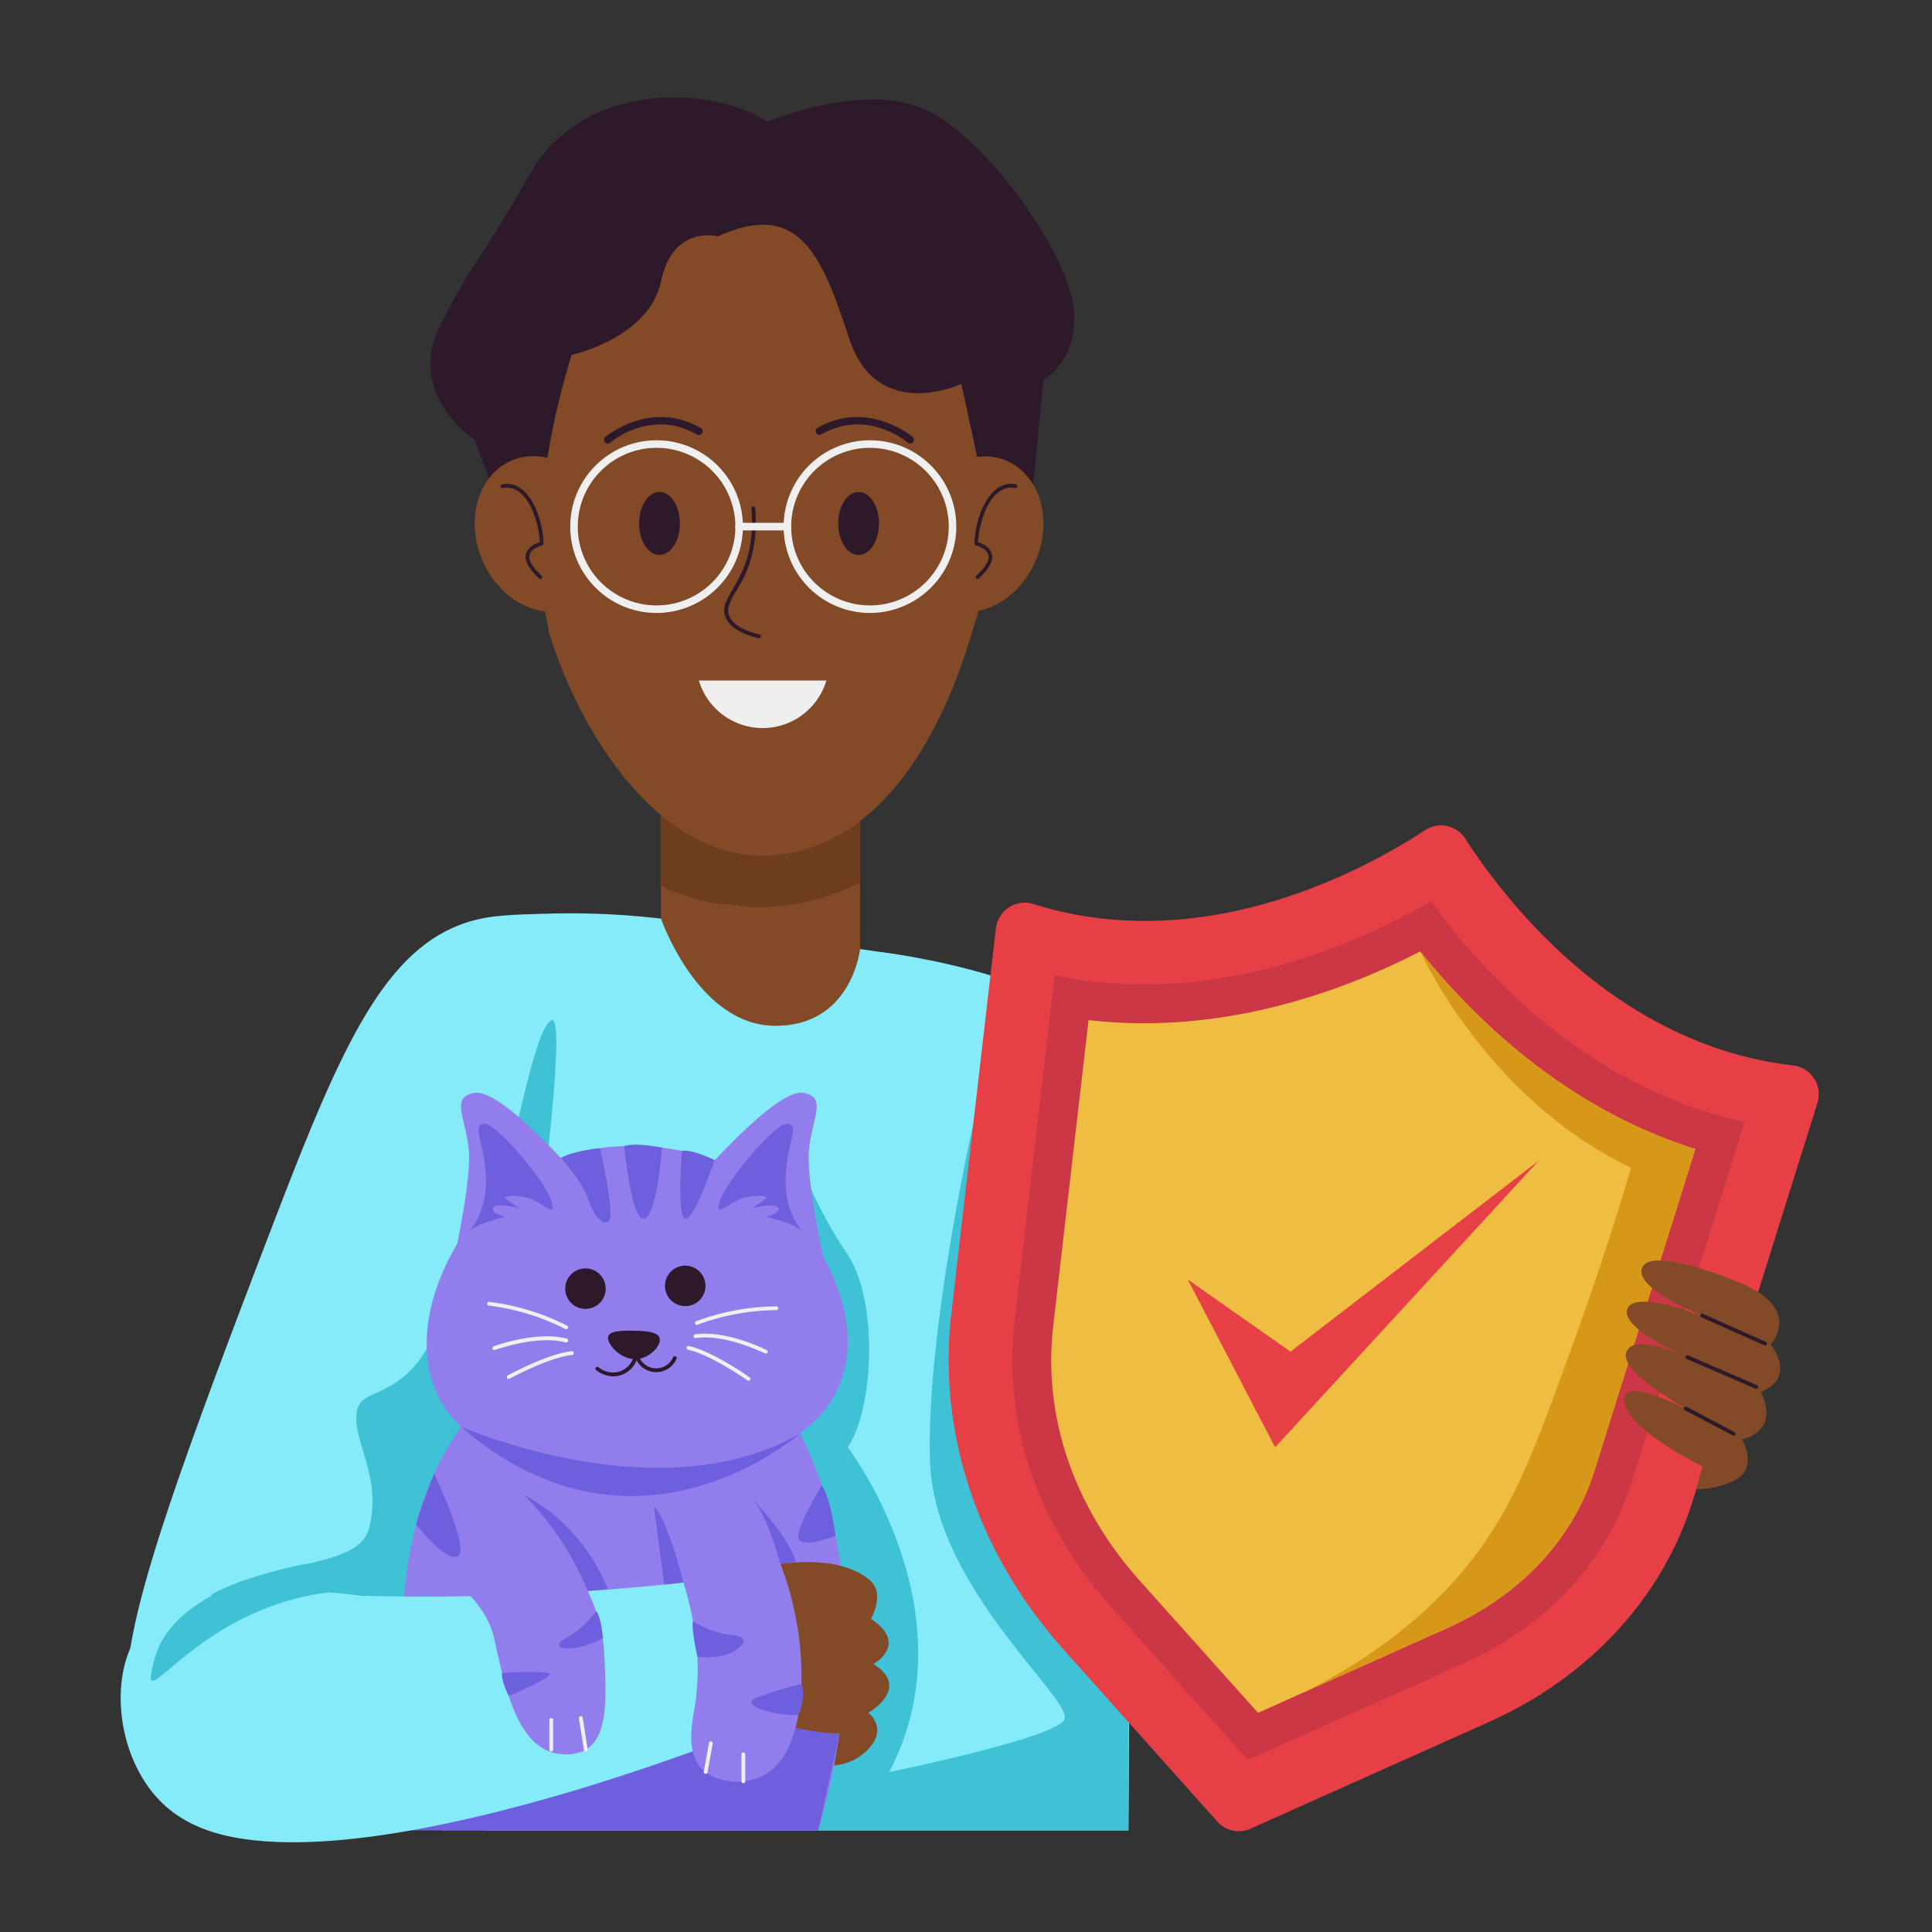 <svg height="512" viewBox="0 0 512 512" width="512" xmlns="http://www.w3.org/2000/svg" xmlns:xlink="http://www.w3.org/1999/xlink"><rect x="0" y="0" width="512" height="512" fill="#333333" stroke="none"/><clipPath id="clip-path"><path d="m175.17 174.57h52.76v115.02h-52.76z"/></clipPath><clipPath id="clip-path-2"><path d="m302 418.85c-17.52-19.61-25.65-43.56-22.89-67.43l9.37-81.08c35.78 4.14 67.84-7.85 87.89-18.2 14.11 17.61 38.53 41.61 72.9 52.37l-26.7 85.18c-5.7 18.21-19.57 33-39 41.76l-50.18 22.47z"/></clipPath><g id="Cat_Insurance" data-name="Cat Insurance"><g clip-path="url(#clip-path)"><path d="m175.17 174.57h52.76v115.02h-52.76z" fill="#834a27"/><path d="m166.87 230.11a60.16 60.16 0 0 0 69.13-1.19q-.25-15.78-.5-31.56h-67.64z" fill="#6e3d1e"/></g><path d="m232.94 252.25s57.9 6.4 71.87 33.43 85.87 152.32 62.13 173.81-56.85 9.95-97.54-92.86z" fill="#86ebf9"/><path d="m269.4 116.08s-1.18-57-41.55-71.43c-.37-.07-.72-.1-1.08-.16-26.61-10.24-46-.17-47.73.16a50.8 50.8 0 0 0 -17.63 10.81c-23.11 21.64-23.94 60.61-23.94 60.61a43.42 43.42 0 0 0 -.32 6.62c.36 10.87 6.91 36.14 8.32 44.79 8.28 27.25 29.56 60.69 58.52 59.26 35.12-2.1 49.26-45 53.29-58.08 4.33-14 7.86-27.63 8.45-29.7a42.72 42.72 0 0 0 1.53-14.66c.74-2.88 1.45-5.68 2.14-8.22z" fill="#834a27"/><path d="m201 169.14c-5.1-1.29-8.08-3.31-8.86-6-1.73-6 8.47-9.57 7-28.41a.5.5 0 1 1 1-.08c.57 7.07-.49 13.33-3.13 18.59-2.08 4.14-4.68 6.81-3.86 9.62.67 2.33 3.41 4.11 8.15 5.31a.5.5 0 0 1 -.3.97z" fill="#2d1929"/><path d="m180.18 138.71c0 4.62-2.42 8.36-5.4 8.36s-5.41-3.73-5.41-8.35 2.41-8.35 5.39-8.35 5.41 3.73 5.42 8.34z" fill="#2d1929"/><path d="m161.08 117.55a1 1 0 0 1 -.65-1.76c.12-.1 11.89-10 25.23-2.39a1 1 0 1 1 -1 1.73c-12.1-6.91-22.5 1.8-22.93 2.18a1 1 0 0 1 -.65.24z" fill="#2d1929"/><path d="m232.94 138.72c0 4.62-2.43 8.35-5.42 8.35s-5.4-3.74-5.39-8.36 2.43-8.35 5.41-8.34 5.4 3.74 5.4 8.35z" fill="#2d1929"/><path d="m241.22 117.55a1 1 0 0 1 -.65-.24c-.44-.38-10.84-9.08-22.94-2.18a1 1 0 0 1 -1-1.73c13.34-7.62 25.12 2.29 25.23 2.39a1 1 0 0 1 -.64 1.76z" fill="#2d1929"/><path d="m290.78 277.29c-10.33-26.68-101.69-29.1-101.69-29.1s-61.61 24.25-69.87 50.12 9.64 186.76 9.64 186.76h170.19s2.07-181.07-8.27-207.78z" fill="#86ebf9"/><path d="m201.12 248.19a206.31 206.31 0 0 0 -55.67-6.07c-9.51.27-14.78.41-20 1.82-23.79 6.41-35.45 34.45-54.08 83.06-38.32 99.92-45.07 124-31.08 139.55 2.85 3.17 5.85 4.95 10.21 7.6 5 3 20.47 11.53 63.88 10.29 13-.36 22-1.39 22-1.39 41.29-4.7 94.8-14.82 122.2-20.21l-15.9-40.53-115.9-10.47q6.12-41.37 12.22-82.74c36.86-10.93 59.72-42.89 62.12-80.91z" fill="#86ebf9"/><path d="m143.08 323.4c.62-5.09 7.08-55.37 3-53-4.45 2.53-8.85 29.6-13.82 46.07-.26.87-.06.18-14.66 32.23-4.77 10.48-7.79 14.18-12.23 17.34-5.57 4-10 3.47-10.81 8-1.39 7.68 7 17.47 3.15 31.25s-42.59 5.11-55.51 31.61 17.44-16.75 40.15-15.27 33.82 5.33 33.82 5.33l29.56-91.53z" fill="#40c2d6"/><path d="m257.94 297.8s-12.58 55.63-11.48 89.47 38.69 63.55 35.55 68.55-46.35 13.78-46.35 13.78c22.25-42.49-11-86.06-11-86.06 6.88-10.11 8.37-39-.36-51.58a118 118 0 0 1 -13.42-27l-13.88 180.11h102.05l.08-63.46z" fill="#40c2d6"/><path d="m222.46 367.08c-11 26.52-56.54 23-62.88 22.54-13-1-33.54-2.57-42.5-17.84-9.89-16.86 0-40.82 13.17-53.63 11.05-10.7 23.9-13.06 28.23-13.8 2.57-.43 31.21-4.81 50.81 16.31 9.26 9.98 20.14 29.58 13.17 46.42z" fill="#917eec"/><path d="m208.13 373.44s29.65 39.65 8.71 111.63h-99.84s-31.55-76.07 16.69-120.07z" fill="#917eec"/><path d="m108.96 485.07h107.88l5.68-25.73-17.03-9.28-74 25.13z" fill="#6d5fde"/><path d="m175.17 243.45s9.73 28.23 30.15 28.4 22.61-20.33 22.61-20.33-35.25-20.42-52.76-8.07z" fill="#834a27"/><path d="m190.79 461.47 17.34-4.25s8.72 2.33 14.39 2.12l-1.47 8.51a13.85 13.85 0 0 0 9.92-5.32c3.84-5.14-.87-8.63-.87-8.63s11.52-6.46 1.4-12.92c0 0 9.45-5.19-.7-12 0 0 3.84-6.46-.17-10.12s-15.55-8.61-39.84-.57l-12.91 1.45s1.7 36.39 12.91 41.73z" fill="#834a27"/><path d="m202.52 416.72q-3.48 21.48-7 42.94c-14 5.41-89.81 34.18-131.6 27.58-7.41-1.17-15.43-3.72-21.64-10.13-11.36-11.71-13.69-33.26-5.15-44.85 9.35-12.7 29.4-10.28 56-9.43a641.08 641.08 0 0 0 109.39-6.11z" fill="#86ebf9"/><path d="m113.23 414.21s14.91 7.52 17.7 19.85 5.93 30.14 18.15 30.84 11.92-11.87 11-27.23-10.68-27.23-19.06-34.91-30.13-10.26-27.79 11.45z" fill="#917eec"/><path d="m196.12 396.13a71.17 71.17 0 0 1 11.17 19.55c7.37 19.69 7.69 48-4.89 54.8-5.17 2.78-12.74 2-16.41-1.74-4.33-4.46-2.52-12.41-1.81-16.85 1.68-10.58 1.1-26.12-9-47.73z" fill="#917eec"/><path d="m119.62 337s4.71-20.69 4.71-30.11-5.76-16.23 1.57-17.28 28.54 23.69 28.54 23.69-17.02 25.49-34.82 23.7z" fill="#917eec"/><path d="m219 337s-4.71-20.69-4.71-30.11 5.76-16.23-1.57-17.28-28.54 23.69-28.54 23.69 16.98 25.49 34.82 23.7z" fill="#917eec"/><path d="m157.74 346.2a5.36 5.36 0 1 1 2.11-7.28 5.35 5.35 0 0 1 -2.11 7.28z" fill="#2d1929"/><path d="m184.18 345.47a5.36 5.36 0 1 1 2.11-7.29 5.36 5.36 0 0 1 -2.11 7.29z" fill="#2d1929"/><path d="m162.53 364.75a7.63 7.63 0 0 1 -4.54-1.64.5.5 0 0 1 .65-.76 6.14 6.14 0 0 0 5.46 1.16 5.85 5.85 0 0 0 4-4.82.5.5 0 0 1 1 0 4.89 4.89 0 0 0 9.28 1 .49.49 0 0 1 .66-.25.5.5 0 0 1 .25.66 5.87 5.87 0 0 1 -10.59.38 6.67 6.67 0 0 1 -6.17 4.27z" fill="#2d1929"/><path d="m168.84 360.18c-4.3.38-8.31-4.23-7.64-6.09.53-1.5 4.22-1.47 6.46-1.44s6.54.06 7.14 1.91-2.48 5.32-5.96 5.62z" fill="#2d1929"/><path d="m149.86 352.22a61.25 61.25 0 0 0 -20.31-6.22.49.49 0 0 1 -.45-.54.5.5 0 0 1 .55-.45 62.27 62.27 0 0 1 20.69 6.34.5.5 0 0 1 -.48.87z" fill="#efefef"/><path d="m131.08 357.76a.5.5 0 0 1 -.17-1c.46-.17 11.38-4.1 19.28-2a.5.5 0 0 1 -.26 1c-7.84-2.08-18.5 2-18.85 2z" fill="#efefef"/><path d="m134.51 364.52c.43-.24 10.58-5.76 17-6.44a.5.5 0 0 1 .1 1c-6.22.65-16.53 6.26-16.63 6.31a.5.5 0 0 1 -.47-.87z" fill="#efefef"/><path d="m184.48 350.14a62.24 62.24 0 0 1 21.28-3.94.49.49 0 0 1 .49.51.48.48 0 0 1 -.5.49 61.12 61.12 0 0 0 -20.89 3.87.5.5 0 0 1 -.38-.93z" fill="#efefef"/><path d="m202.93 358.71c-.33 0-10.55-5.31-18.55-4.09a.51.51 0 0 1 -.57-.42.5.5 0 0 1 .42-.57c8.11-1.23 18.49 3.92 18.93 4.14a.5.5 0 0 1 -.23.94z" fill="#efefef"/><path d="m198.13 365.85c-.1-.07-9.7-6.81-15.81-8.17a.5.5 0 0 1 -.38-.6.51.51 0 0 1 .6-.38c6.3 1.4 15.76 8.05 16.16 8.34a.5.5 0 0 1 -.57.81z" fill="#efefef"/><g fill="#6d5fde"><path d="m148.64 306.86s5.36 5.84 7 10.37 3.58 7.6 5.59 6.46-2.23-19.41-2.23-19.41-6.6.54-10.36 2.58z"/><path d="m165.43 303.72s2 20.76 5.42 19.19 4.59-18.76 4.59-18.76-6.61-1.46-10.01-.43z"/><path d="m180.72 305s-1.43 17.32.87 18 7.8-15.54 7.8-15.54-5.83-2.95-8.67-2.46z"/><path d="m122.17 378.09s52.83 23.26 89.83 1.8c0 0-43.48 38.45-89.83-1.8z"/><path d="m124.33 326.22s4.71-4.58 4.45-13.87-3.79-13.88-.65-14.53 16.13 14.92 17.94 20.29-2.69.13-6.42-.72-6.16-.46-5.76.13a26.59 26.59 0 0 0 3.79 2.62s-6.22-1.51-7-.07 3.34 2.42 3.34 2.42-6.72 1.32-9.69 3.73z"/><path d="m212.63 326.22s-4.71-4.58-4.45-13.87 3.8-13.88.66-14.53-16.13 14.92-18 20.29 2.7.13 6.43-.72 6.15-.46 5.76.13a27.18 27.18 0 0 1 -3.8 2.62s6.22-1.51 7-.07-3.33 2.42-3.33 2.42 6.76 1.32 9.73 3.73z"/><path d="m138.82 396.13a78.7 78.7 0 0 1 16.93 25.48l5.3-.48a48.62 48.62 0 0 0 -22.23-25z"/><path d="m198.41 396.13s10.75 11 12.49 17.79l-4.1.5s-3.8-14.5-8.39-18.29z"/><path d="m173.29 399.14 2.76 20.75 5.06-.55s-3.89-16.01-7.82-20.2z"/><path d="m115.07 390.54s-3.83 9.46-4.79 13.46c0 0 7.85 10.14 11.08 8.4s-6.29-21.86-6.29-21.86z"/><path d="m217.79 393.64s-8.08 13.09-5.8 14.66 9.45-1.28 9.45-1.28-1.21-9.8-3.65-13.38z"/><path d="m158 426.94a24.67 24.67 0 0 1 -8 7.2c-5.05 2.7 1 4.5 9.81 0-.07 0-.41-5.39-1.81-7.2z"/><path d="m133.06 443.34s9.16-.53 12.22 0-10.48 6.08-10.48 6.08-2.08-4.16-1.74-6.08z"/><path d="m183.67 429.61a25.2 25.2 0 0 0 11 3.83c5.89.39 0 6.9-9.82 5.61-.04 0-1.8-7.97-1.18-9.44z"/><path d="m212.4 446.26a100.6 100.6 0 0 0 -12.28 3.8c-4.18 1.83 5.38 4.78 11.46 4.42 0 0 2.22-4.81.82-8.22z"/></g><path d="m146.08 464.17a.5.5 0 0 1 -.5-.5v-7.85a.5.5 0 0 1 .5-.5.5.5 0 0 1 .5.5v7.85a.5.5 0 0 1 -.5.5z" fill="#efefef"/><path d="m155.23 464.17a.49.49 0 0 1 -.49-.42l-1.32-8.38a.5.5 0 1 1 1-.15l1.32 8.38a.5.5 0 0 1 -.51.57z" fill="#efefef"/><path d="m187 470.1a.51.51 0 0 1 -.49-.59l1.37-7.63a.5.5 0 0 1 .58-.4.51.51 0 0 1 .41.58l-1.37 7.62a.51.51 0 0 1 -.5.42z" fill="#efefef"/><path d="m197 472.57a.5.5 0 0 1 -.5-.5v-7.15a.5.5 0 0 1 .5-.5.51.51 0 0 1 .5.5v7.15a.5.5 0 0 1 -.5.5z" fill="#efefef"/><path d="m377.68 220c-15.88 10.42-58.5 33.8-103.76 19.6a7.69 7.69 0 0 0 -10 6.41l-11.82 102.28c-3.68 31.91 7.35 63.71 29.63 88.71l40.86 45.73a7.65 7.65 0 0 0 8.85 1.88l63.21-28.3c26.16-11.71 45.8-32.61 53.9-58.45l33.1-105.6a7.7 7.7 0 0 0 -6.52-9.92c-47.12-5.43-76.55-44.12-86.82-60.1a7.65 7.65 0 0 0 -10.63-2.24z" fill="#e73f46"/><path d="m294.32 425.72c-19.51-21.83-28.55-48.64-25.44-75.49l10.61-91.8c41.8 8.77 79.8-8 99.73-19.6 13.5 18.68 41.39 49.48 83.14 58.47l-29.92 95.48c-6.6 21.07-22.47 38.15-44.69 48.09l-57.06 25.55z" fill="#cc3745"/><path d="m302 418.85c-17.52-19.61-25.65-43.56-22.89-67.43l9.37-81.08c35.78 4.14 67.84-7.85 87.89-18.2 14.11 17.61 38.53 41.61 72.9 52.37l-26.7 85.18c-5.7 18.21-19.57 33-39 41.76l-50.18 22.47z" fill="#efbd42"/><path d="m314.77 339.09 23.15 44.45 69.84-75.94-65.76 50.6z" fill="#e73f46"/><g clip-path="url(#clip-path-2)"><path d="m376.39 252.14s17.53 39.14 55.85 57.31c-2.93 10-7.45 24.68-13.75 42.14-10 27.78-15 41.67-23 54.09-7.67 12-24.7 33.09-62.13 48.24 0 0 76.08-9.33 100.28-75.75s31.16-92.33 31.16-92.33l-46.24-29.07z" fill="#d7981a"/></g><path d="m185.17 180.35h33.83a17.63 17.63 0 0 1 -33.79 0z" fill="#efefef"/><path d="m462.36 340.49s-24.14-10.53-27.1-4.68 18.32 13.84 18.32 13.84-20.42-8.39-22.34-2.73 18.05 13.66 18.05 13.66-15.51-7.8-18.18-2.54 15.63 15.21 15.63 15.21c-4.69-2.25-13.86-6.29-15.89-3.7a2.68 2.68 0 0 0 -.33 2.07c1.09 7 17.94 15.64 20.69 17l-1.73 6a20.09 20.09 0 0 0 7-1.05c2.51-.86 4.71-1.61 5.9-3.64 2.06-3.5-.49-8-.75-8.49 0 0 10.21-1.75 5-12.58 0 0 9.55-2.92 2.62-12.57-.04 0 8.4-8.78-6.89-15.8z" fill="#834a27"/><path d="m467.72 356.54c-.16 0 .94.47-16.83-7.43a.51.51 0 0 1 -.26-.66.5.5 0 0 1 .66-.26l16.63 7.4a.49.49 0 0 1 -.2.95z" fill="#2d1929"/><path d="m465.45 368.06c-.16 0 1 .48-18.5-7.94a.5.5 0 1 1 .4-.92l18.3 7.9a.5.5 0 0 1 -.2.96z" fill="#2d1929"/><path d="m459.41 380.46c-.19 0 .58.37-12.91-6.77a.5.5 0 0 1 .47-.88l12.67 6.7a.5.5 0 0 1 -.23.95z" fill="#2d1929"/><path d="m81.52 414.42s-34.91 5.17-40.44 24.8 9.14-13.22 47.19-17.37z" fill="#40c2d6"/><path d="m190.2 62.64s-11.9-3.14-15 11.87-23.72 19.55-23.72 19.55-7.2 22.4-7.71 40.63l-10.59 2-7.36-20.1s-18.32-12-9.24-30.17 9.07-14.31 23.73-40.15 49.67-23.11 63-14c0 0 25.67-10.82 42.08-3.14s37.32 37.87 39.06 52.08-7.94 19.48-7.94 19.48l-3.23 34-11.68-1.34-6.82-31.61s-22.34 10.47-29.67-11.87-13.26-37-34.91-27.23z" fill="#2d1929"/><path d="m159.84 135c-4.37-10.8-15.12-16.65-24-13.06s-12.56 15.26-8.2 26.07 15.12 16.65 24 13.06 12.56-15.23 8.2-26.07z" fill="#834a27"/><path d="m143.22 153.42a.51.51 0 0 1 -.32-.12c-.15-.13-3.74-3.17-3.58-5.88.13-2.39 2.72-3.42 3.75-3.73-.35-6.28-3.68-15.56-9.82-14.34a.49.49 0 0 1 -.59-.39.51.51 0 0 1 .39-.59c7-1.4 10.78 8.55 11 15.68a.5.5 0 0 1 -.39.5s-3.26.76-3.38 2.93c-.11 1.83 2.29 4.27 3.23 5.06a.5.5 0 0 1 -.29.88z" fill="#2d1929"/><path d="m266.48 122c-8.9-3.59-19.64 2.26-24 13.06s-.7 22.47 8.2 26.07 19.64-2.26 24-13.06.69-22.49-8.2-26.07z" fill="#834a27"/><path d="m259.08 153.42a.5.5 0 0 1 -.32-.88c.93-.79 3.33-3.23 3.23-5.06-.12-2.18-3.35-2.92-3.38-2.93a.5.5 0 0 1 -.4-.5c.27-7.13 4.05-17.07 11-15.68a.51.51 0 0 1 .4.59.5.5 0 0 1 -.59.39c-6.16-1.21-9.48 8.07-9.83 14.34 1 .31 3.62 1.34 3.76 3.74.15 2.7-3.44 5.74-3.59 5.87a.49.49 0 0 1 -.28.12z" fill="#2d1929"/><path d="m174 162.44a22.88 22.88 0 1 1 22.88-22.88 22.91 22.91 0 0 1 -22.88 22.88zm0-43.76a20.88 20.88 0 1 0 20.88 20.88 20.9 20.9 0 0 0 -20.88-20.88z" fill="#efefef"/><path d="m230.54 162.44a22.88 22.88 0 1 1 22.89-22.88 22.91 22.91 0 0 1 -22.89 22.88zm0-43.76a20.88 20.88 0 1 0 20.89 20.88 20.9 20.9 0 0 0 -20.89-20.88z" fill="#efefef"/><path d="m208.68 140.56h-12.83a1 1 0 1 1 0-2h12.83a1 1 0 0 1 0 2z" fill="#efefef"/></g></svg>
